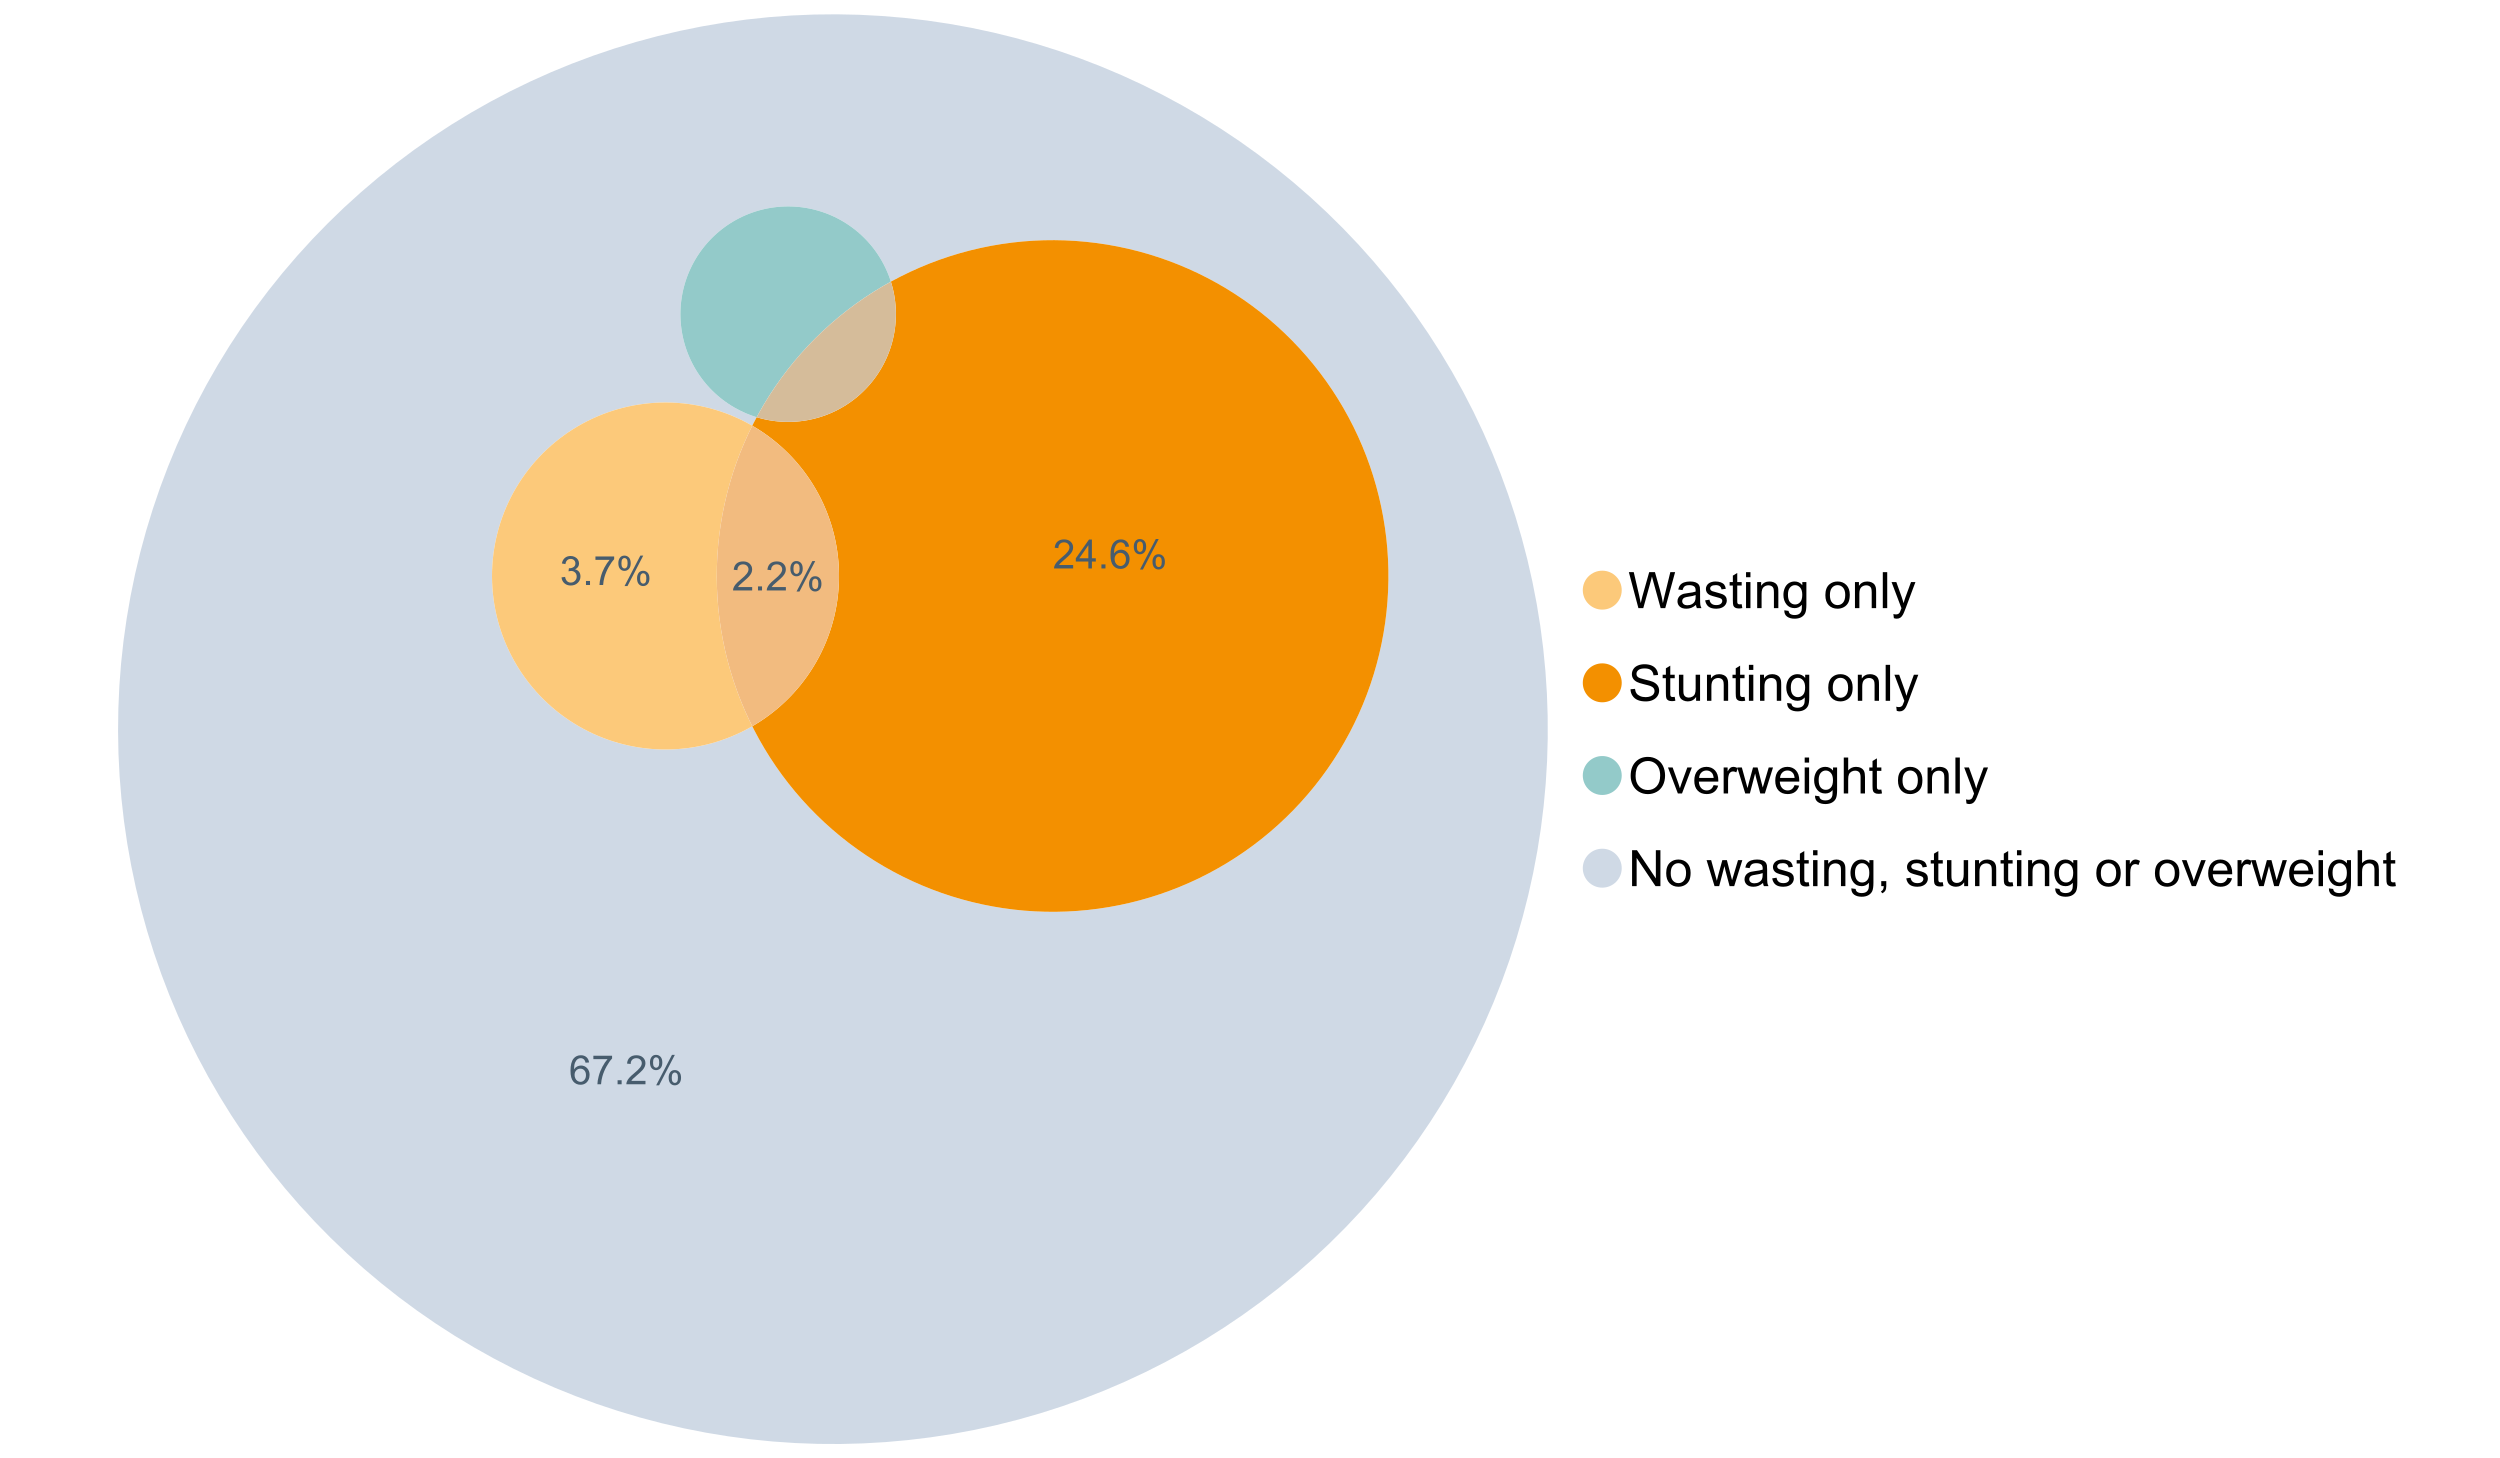 <?xml version="1.0" encoding="UTF-8"?>
<svg xmlns="http://www.w3.org/2000/svg" xmlns:xlink="http://www.w3.org/1999/xlink" width="1234.286pt" height="720pt" viewBox="0 0 1234.286 720" version="1.1">
<defs>
<g>
<symbol overflow="visible" id="glyph0-0">
<path style="stroke:none;" d="M 5.016 0 L 0.305 -17.758 L 2.715 -17.758 L 5.414 -6.117 C 5.703 -4.898 5.953 -3.688 6.164 -2.484 C 6.617 -4.379 6.883 -5.473 6.965 -5.766 L 10.344 -17.758 L 13.18 -17.758 L 15.723 -8.77 C 16.355 -6.539 16.816 -4.445 17.102 -2.484 C 17.324 -3.605 17.621 -4.891 17.988 -6.348 L 20.773 -17.758 L 23.133 -17.758 L 18.266 0 L 16 0 L 12.258 -13.527 C 11.941 -14.656 11.754 -15.352 11.699 -15.613 C 11.512 -14.797 11.34 -14.102 11.18 -13.527 L 7.414 0 Z M 5.016 0 "/>
</symbol>
<symbol overflow="visible" id="glyph0-1">
<path style="stroke:none;" d="M 10.027 -1.586 C 9.215 -0.898 8.438 -0.414 7.695 -0.133 C 6.945 0.148 6.145 0.285 5.293 0.289 C 3.875 0.285 2.789 -0.055 2.031 -0.746 C 1.27 -1.434 0.891 -2.316 0.895 -3.391 C 0.891 -4.02 1.035 -4.594 1.324 -5.117 C 1.613 -5.633 1.988 -6.051 2.453 -6.371 C 2.914 -6.684 3.438 -6.922 4.02 -7.086 C 4.449 -7.195 5.094 -7.305 5.961 -7.414 C 7.715 -7.617 9.012 -7.867 9.848 -8.164 C 9.852 -8.461 9.855 -8.652 9.859 -8.734 C 9.855 -9.621 9.648 -10.246 9.242 -10.609 C 8.68 -11.098 7.852 -11.344 6.758 -11.348 C 5.727 -11.344 4.969 -11.164 4.484 -10.809 C 3.992 -10.445 3.633 -9.809 3.402 -8.902 L 1.273 -9.191 C 1.461 -10.102 1.781 -10.84 2.227 -11.402 C 2.672 -11.965 3.312 -12.395 4.152 -12.699 C 4.992 -12.996 5.965 -13.148 7.074 -13.152 C 8.168 -13.148 9.062 -13.02 9.75 -12.766 C 10.438 -12.504 10.941 -12.18 11.266 -11.789 C 11.586 -11.398 11.812 -10.902 11.941 -10.309 C 12.012 -9.934 12.047 -9.266 12.051 -8.297 L 12.051 -5.391 C 12.047 -3.363 12.094 -2.078 12.191 -1.543 C 12.281 -1.004 12.465 -0.492 12.742 0 L 10.465 0 C 10.238 -0.453 10.09 -0.98 10.027 -1.586 Z M 9.848 -6.457 C 9.055 -6.133 7.867 -5.855 6.285 -5.633 C 5.387 -5.5 4.754 -5.355 4.383 -5.195 C 4.012 -5.031 3.723 -4.793 3.523 -4.484 C 3.32 -4.172 3.223 -3.828 3.223 -3.453 C 3.223 -2.867 3.441 -2.383 3.883 -1.996 C 4.32 -1.609 4.965 -1.418 5.812 -1.418 C 6.652 -1.418 7.398 -1.602 8.055 -1.969 C 8.707 -2.336 9.188 -2.836 9.496 -3.477 C 9.727 -3.965 9.844 -4.691 9.848 -5.656 Z M 9.848 -6.457 "/>
</symbol>
<symbol overflow="visible" id="glyph0-2">
<path style="stroke:none;" d="M 0.762 -3.84 L 2.918 -4.18 C 3.039 -3.312 3.375 -2.652 3.93 -2.191 C 4.48 -1.73 5.254 -1.5 6.25 -1.5 C 7.246 -1.5 7.988 -1.703 8.477 -2.113 C 8.961 -2.52 9.203 -3 9.207 -3.551 C 9.203 -4.043 8.988 -4.43 8.562 -4.711 C 8.258 -4.906 7.516 -5.152 6.336 -5.449 C 4.734 -5.852 3.625 -6.199 3.008 -6.496 C 2.387 -6.789 1.918 -7.199 1.602 -7.723 C 1.281 -8.242 1.125 -8.816 1.125 -9.449 C 1.125 -10.02 1.254 -10.551 1.52 -11.039 C 1.777 -11.527 2.137 -11.934 2.594 -12.258 C 2.93 -12.508 3.391 -12.719 3.977 -12.891 C 4.559 -13.062 5.188 -13.148 5.863 -13.152 C 6.867 -13.148 7.754 -13.004 8.52 -12.715 C 9.281 -12.426 9.844 -12.031 10.207 -11.535 C 10.57 -11.039 10.82 -10.375 10.961 -9.543 L 8.828 -9.254 C 8.73 -9.91 8.449 -10.426 7.988 -10.801 C 7.52 -11.168 6.863 -11.355 6.02 -11.359 C 5.016 -11.355 4.301 -11.191 3.875 -10.863 C 3.445 -10.531 3.234 -10.145 3.234 -9.703 C 3.234 -9.418 3.32 -9.16 3.5 -8.938 C 3.672 -8.699 3.953 -8.508 4.336 -8.355 C 4.555 -8.273 5.195 -8.086 6.262 -7.801 C 7.801 -7.387 8.875 -7.051 9.488 -6.789 C 10.094 -6.523 10.574 -6.141 10.922 -5.645 C 11.27 -5.141 11.441 -4.52 11.445 -3.777 C 11.441 -3.047 11.23 -2.363 10.809 -1.723 C 10.383 -1.082 9.773 -0.586 8.977 -0.234 C 8.176 0.113 7.27 0.285 6.262 0.289 C 4.586 0.285 3.312 -0.059 2.438 -0.75 C 1.562 -1.445 1.004 -2.473 0.762 -3.84 Z M 0.762 -3.84 "/>
</symbol>
<symbol overflow="visible" id="glyph0-3">
<path style="stroke:none;" d="M 6.395 -1.949 L 6.711 -0.023 C 6.094 0.102 5.547 0.164 5.062 0.168 C 4.27 0.164 3.652 0.043 3.219 -0.207 C 2.781 -0.453 2.477 -0.781 2.301 -1.191 C 2.121 -1.598 2.031 -2.457 2.035 -3.766 L 2.035 -11.168 L 0.438 -11.168 L 0.438 -12.863 L 2.035 -12.863 L 2.035 -16.047 L 4.203 -17.355 L 4.203 -12.863 L 6.395 -12.863 L 6.395 -11.168 L 4.203 -11.168 L 4.203 -3.645 C 4.199 -3.023 4.238 -2.621 4.316 -2.445 C 4.391 -2.266 4.516 -2.125 4.691 -2.023 C 4.863 -1.914 5.113 -1.863 5.438 -1.867 C 5.68 -1.863 5.996 -1.891 6.395 -1.949 Z M 6.395 -1.949 "/>
</symbol>
<symbol overflow="visible" id="glyph0-4">
<path style="stroke:none;" d="M 1.648 -15.25 L 1.648 -17.758 L 3.828 -17.758 L 3.828 -15.25 Z M 1.648 0 L 1.648 -12.863 L 3.828 -12.863 L 3.828 0 Z M 1.648 0 "/>
</symbol>
<symbol overflow="visible" id="glyph0-5">
<path style="stroke:none;" d="M 1.637 0 L 1.637 -12.863 L 3.598 -12.863 L 3.598 -11.035 C 4.543 -12.441 5.906 -13.148 7.691 -13.152 C 8.465 -13.148 9.176 -13.008 9.828 -12.734 C 10.477 -12.453 10.965 -12.09 11.289 -11.637 C 11.609 -11.184 11.836 -10.645 11.965 -10.027 C 12.043 -9.621 12.082 -8.918 12.086 -7.91 L 12.086 0 L 9.906 0 L 9.906 -7.824 C 9.902 -8.707 9.816 -9.371 9.652 -9.816 C 9.48 -10.254 9.18 -10.605 8.75 -10.871 C 8.312 -11.129 7.809 -11.262 7.23 -11.266 C 6.301 -11.262 5.5 -10.965 4.828 -10.379 C 4.152 -9.785 3.812 -8.668 3.816 -7.023 L 3.816 0 Z M 1.637 0 "/>
</symbol>
<symbol overflow="visible" id="glyph0-6">
<path style="stroke:none;" d="M 1.234 1.066 L 3.355 1.379 C 3.441 2.031 3.688 2.508 4.094 2.809 C 4.633 3.207 5.371 3.41 6.309 3.414 C 7.316 3.41 8.098 3.207 8.648 2.809 C 9.195 2.402 9.566 1.84 9.762 1.113 C 9.875 0.668 9.926 -0.262 9.918 -1.684 C 8.965 -0.559 7.777 0 6.359 0 C 4.586 0 3.219 -0.637 2.254 -1.914 C 1.281 -3.188 0.797 -4.719 0.801 -6.504 C 0.797 -7.73 1.02 -8.859 1.465 -9.898 C 1.91 -10.934 2.555 -11.738 3.398 -12.305 C 4.242 -12.867 5.23 -13.148 6.371 -13.152 C 7.887 -13.148 9.141 -12.535 10.125 -11.312 L 10.125 -12.863 L 12.137 -12.863 L 12.137 -1.742 C 12.133 0.258 11.93 1.672 11.523 2.512 C 11.113 3.344 10.469 4.004 9.586 4.492 C 8.703 4.973 7.613 5.215 6.324 5.219 C 4.785 5.215 3.547 4.871 2.602 4.184 C 1.656 3.492 1.199 2.453 1.234 1.066 Z M 3.039 -6.66 C 3.035 -4.969 3.371 -3.738 4.043 -2.965 C 4.715 -2.191 5.555 -1.805 6.566 -1.805 C 7.562 -1.805 8.402 -2.188 9.082 -2.961 C 9.762 -3.727 10.102 -4.938 10.102 -6.59 C 10.102 -8.16 9.75 -9.348 9.055 -10.148 C 8.352 -10.945 7.512 -11.344 6.527 -11.348 C 5.559 -11.344 4.734 -10.949 4.055 -10.168 C 3.375 -9.379 3.035 -8.211 3.039 -6.66 Z M 3.039 -6.66 "/>
</symbol>
<symbol overflow="visible" id="glyph0-7">
<path style="stroke:none;" d=""/>
</symbol>
<symbol overflow="visible" id="glyph0-8">
<path style="stroke:none;" d="M 0.824 -6.43 C 0.82 -8.809 1.48 -10.574 2.809 -11.723 C 3.91 -12.672 5.262 -13.148 6.855 -13.152 C 8.621 -13.148 10.066 -12.57 11.191 -11.414 C 12.312 -10.254 12.871 -8.652 12.875 -6.613 C 12.871 -4.953 12.625 -3.652 12.129 -2.707 C 11.633 -1.758 10.91 -1.02 9.961 -0.496 C 9.012 0.027 7.977 0.285 6.855 0.289 C 5.055 0.285 3.598 -0.289 2.488 -1.441 C 1.375 -2.594 0.82 -4.254 0.824 -6.43 Z M 3.062 -6.43 C 3.059 -4.781 3.418 -3.551 4.141 -2.73 C 4.855 -1.91 5.762 -1.5 6.855 -1.5 C 7.934 -1.5 8.832 -1.91 9.555 -2.734 C 10.27 -3.559 10.629 -4.816 10.633 -6.504 C 10.629 -8.094 10.266 -9.297 9.547 -10.117 C 8.82 -10.934 7.926 -11.344 6.855 -11.348 C 5.762 -11.344 4.855 -10.938 4.141 -10.125 C 3.418 -9.309 3.059 -8.074 3.062 -6.43 Z M 3.062 -6.43 "/>
</symbol>
<symbol overflow="visible" id="glyph0-9">
<path style="stroke:none;" d="M 1.586 0 L 1.586 -17.758 L 3.766 -17.758 L 3.766 0 Z M 1.586 0 "/>
</symbol>
<symbol overflow="visible" id="glyph0-10">
<path style="stroke:none;" d="M 1.539 4.953 L 1.297 2.906 C 1.77 3.035 2.188 3.098 2.543 3.102 C 3.027 3.098 3.414 3.02 3.703 2.859 C 3.992 2.695 4.23 2.469 4.422 2.18 C 4.555 1.961 4.777 1.418 5.086 0.559 C 5.125 0.434 5.188 0.258 5.281 0.023 L 0.398 -12.863 L 2.75 -12.863 L 5.426 -5.414 C 5.77 -4.469 6.078 -3.473 6.359 -2.434 C 6.605 -3.434 6.906 -4.414 7.254 -5.367 L 10.004 -12.863 L 12.184 -12.863 L 7.293 0.219 C 6.766 1.625 6.355 2.598 6.066 3.137 C 5.676 3.852 5.234 4.379 4.734 4.715 C 4.234 5.047 3.637 5.215 2.941 5.219 C 2.52 5.215 2.051 5.125 1.539 4.953 Z M 1.539 4.953 "/>
</symbol>
<symbol overflow="visible" id="glyph0-11">
<path style="stroke:none;" d="M 1.113 -5.703 L 3.332 -5.898 C 3.434 -5.008 3.676 -4.277 4.062 -3.711 C 4.445 -3.141 5.043 -2.684 5.852 -2.332 C 6.656 -1.98 7.562 -1.805 8.574 -1.805 C 9.465 -1.805 10.258 -1.938 10.949 -2.203 C 11.633 -2.469 12.145 -2.832 12.48 -3.301 C 12.816 -3.762 12.984 -4.27 12.984 -4.82 C 12.984 -5.375 12.82 -5.859 12.5 -6.277 C 12.172 -6.691 11.641 -7.043 10.902 -7.328 C 10.422 -7.512 9.367 -7.801 7.738 -8.191 C 6.105 -8.582 4.965 -8.949 4.312 -9.301 C 3.461 -9.742 2.828 -10.293 2.414 -10.953 C 2 -11.609 1.793 -12.348 1.793 -13.164 C 1.793 -14.059 2.047 -14.898 2.555 -15.68 C 3.062 -16.457 3.805 -17.047 4.785 -17.453 C 5.758 -17.855 6.844 -18.059 8.043 -18.059 C 9.355 -18.059 10.516 -17.844 11.523 -17.422 C 12.527 -16.996 13.301 -16.375 13.844 -15.551 C 14.383 -14.727 14.672 -13.793 14.715 -12.754 L 12.465 -12.586 C 12.34 -13.707 11.93 -14.555 11.234 -15.129 C 10.531 -15.699 9.5 -15.984 8.141 -15.988 C 6.715 -15.984 5.68 -15.723 5.031 -15.207 C 4.379 -14.684 4.055 -14.059 4.059 -13.324 C 4.055 -12.684 4.285 -12.156 4.746 -11.75 C 5.199 -11.336 6.379 -10.914 8.289 -10.484 C 10.199 -10.047 11.512 -9.672 12.223 -9.352 C 13.254 -8.875 14.016 -8.27 14.508 -7.539 C 15 -6.809 15.246 -5.969 15.25 -5.016 C 15.246 -4.07 14.977 -3.18 14.438 -2.344 C 13.895 -1.508 13.117 -0.855 12.105 -0.391 C 11.09 0.074 9.949 0.305 8.684 0.305 C 7.074 0.305 5.727 0.07 4.645 -0.398 C 3.555 -0.867 2.703 -1.57 2.09 -2.512 C 1.469 -3.453 1.145 -4.516 1.113 -5.703 Z M 1.113 -5.703 "/>
</symbol>
<symbol overflow="visible" id="glyph0-12">
<path style="stroke:none;" d="M 10.066 0 L 10.066 -1.891 C 9.062 -0.438 7.699 0.285 5.984 0.289 C 5.219 0.285 4.512 0.145 3.855 -0.145 C 3.199 -0.434 2.711 -0.801 2.391 -1.242 C 2.07 -1.68 1.844 -2.219 1.719 -2.859 C 1.625 -3.285 1.582 -3.961 1.586 -4.895 L 1.586 -12.863 L 3.766 -12.863 L 3.766 -5.73 C 3.762 -4.59 3.805 -3.82 3.898 -3.426 C 4.031 -2.852 4.324 -2.402 4.77 -2.074 C 5.215 -1.746 5.762 -1.582 6.418 -1.586 C 7.07 -1.582 7.688 -1.75 8.262 -2.09 C 8.832 -2.422 9.234 -2.879 9.477 -3.457 C 9.711 -4.035 9.832 -4.871 9.836 -5.973 L 9.836 -12.863 L 12.016 -12.863 L 12.016 0 Z M 10.066 0 "/>
</symbol>
<symbol overflow="visible" id="glyph0-13">
<path style="stroke:none;" d="M 1.199 -8.648 C 1.195 -11.594 1.984 -13.898 3.57 -15.57 C 5.148 -17.234 7.195 -18.07 9.703 -18.07 C 11.34 -18.07 12.816 -17.676 14.133 -16.895 C 15.449 -16.109 16.453 -15.02 17.145 -13.621 C 17.832 -12.219 18.176 -10.629 18.18 -8.855 C 18.176 -7.051 17.812 -5.441 17.09 -4.02 C 16.359 -2.598 15.328 -1.52 14 -0.793 C 12.664 -0.059 11.23 0.305 9.691 0.305 C 8.02 0.305 6.523 -0.098 5.207 -0.906 C 3.891 -1.715 2.895 -2.816 2.215 -4.215 C 1.535 -5.605 1.195 -7.086 1.199 -8.648 Z M 3.621 -8.613 C 3.621 -6.473 4.195 -4.785 5.348 -3.555 C 6.496 -2.32 7.938 -1.703 9.676 -1.707 C 11.441 -1.703 12.898 -2.324 14.043 -3.57 C 15.184 -4.812 15.754 -6.578 15.758 -8.867 C 15.754 -10.309 15.512 -11.57 15.023 -12.652 C 14.535 -13.727 13.82 -14.562 12.879 -15.156 C 11.938 -15.746 10.883 -16.043 9.715 -16.047 C 8.051 -16.043 6.617 -15.473 5.418 -14.332 C 4.219 -13.191 3.621 -11.285 3.621 -8.613 Z M 3.621 -8.613 "/>
</symbol>
<symbol overflow="visible" id="glyph0-14">
<path style="stroke:none;" d="M 5.207 0 L 0.316 -12.863 L 2.617 -12.863 L 5.379 -5.16 C 5.676 -4.328 5.949 -3.465 6.203 -2.566 C 6.395 -3.246 6.664 -4.062 7.012 -5.016 L 9.871 -12.863 L 12.113 -12.863 L 7.242 0 Z M 5.207 0 "/>
</symbol>
<symbol overflow="visible" id="glyph0-15">
<path style="stroke:none;" d="M 10.441 -4.141 L 12.695 -3.863 C 12.336 -2.543 11.676 -1.523 10.719 -0.801 C 9.754 -0.074 8.527 0.285 7.039 0.289 C 5.152 0.285 3.66 -0.289 2.562 -1.445 C 1.457 -2.602 0.906 -4.227 0.91 -6.324 C 0.906 -8.484 1.465 -10.164 2.578 -11.359 C 3.691 -12.551 5.137 -13.148 6.914 -13.152 C 8.633 -13.148 10.035 -12.562 11.129 -11.395 C 12.215 -10.223 12.762 -8.578 12.766 -6.457 C 12.762 -6.324 12.758 -6.129 12.754 -5.875 L 3.16 -5.875 C 3.238 -4.457 3.641 -3.375 4.359 -2.625 C 5.078 -1.875 5.973 -1.5 7.051 -1.5 C 7.848 -1.5 8.531 -1.707 9.098 -2.129 C 9.66 -2.547 10.109 -3.219 10.441 -4.141 Z M 3.281 -7.668 L 10.465 -7.668 C 10.367 -8.746 10.09 -9.559 9.641 -10.102 C 8.941 -10.938 8.043 -11.355 6.941 -11.359 C 5.938 -11.355 5.094 -11.02 4.414 -10.355 C 3.727 -9.684 3.352 -8.789 3.281 -7.668 Z M 3.281 -7.668 "/>
</symbol>
<symbol overflow="visible" id="glyph0-16">
<path style="stroke:none;" d="M 1.609 0 L 1.609 -12.863 L 3.574 -12.863 L 3.574 -10.914 C 4.074 -11.824 4.535 -12.426 4.961 -12.715 C 5.383 -13.004 5.848 -13.148 6.359 -13.152 C 7.09 -13.148 7.836 -12.914 8.598 -12.453 L 7.848 -10.43 C 7.312 -10.742 6.781 -10.898 6.25 -10.902 C 5.77 -10.898 5.34 -10.754 4.965 -10.469 C 4.582 -10.18 4.312 -9.781 4.156 -9.277 C 3.91 -8.496 3.789 -7.648 3.793 -6.734 L 3.793 0 Z M 1.609 0 "/>
</symbol>
<symbol overflow="visible" id="glyph0-17">
<path style="stroke:none;" d="M 4.008 0 L 0.074 -12.863 L 2.324 -12.863 L 4.371 -5.438 L 5.137 -2.676 C 5.164 -2.812 5.387 -3.695 5.801 -5.328 L 7.848 -12.863 L 10.09 -12.863 L 12.016 -5.402 L 12.656 -2.941 L 13.395 -5.426 L 15.602 -12.863 L 17.719 -12.863 L 13.699 0 L 11.434 0 L 9.387 -7.703 L 8.891 -9.895 L 6.285 0 Z M 4.008 0 "/>
</symbol>
<symbol overflow="visible" id="glyph0-18">
<path style="stroke:none;" d="M 1.637 0 L 1.637 -17.758 L 3.816 -17.758 L 3.816 -11.387 C 4.828 -12.559 6.113 -13.148 7.668 -13.152 C 8.617 -13.148 9.445 -12.961 10.148 -12.59 C 10.852 -12.211 11.352 -11.691 11.656 -11.031 C 11.957 -10.367 12.109 -9.406 12.113 -8.152 L 12.113 0 L 9.934 0 L 9.934 -8.152 C 9.93 -9.238 9.695 -10.031 9.223 -10.531 C 8.75 -11.023 8.082 -11.273 7.219 -11.277 C 6.57 -11.273 5.961 -11.105 5.395 -10.773 C 4.824 -10.434 4.418 -9.98 4.18 -9.41 C 3.934 -8.836 3.812 -8.043 3.816 -7.039 L 3.816 0 Z M 1.637 0 "/>
</symbol>
<symbol overflow="visible" id="glyph0-19">
<path style="stroke:none;" d="M 1.891 0 L 1.891 -17.758 L 4.301 -17.758 L 13.625 -3.816 L 13.625 -17.758 L 15.879 -17.758 L 15.879 0 L 13.469 0 L 4.141 -13.953 L 4.141 0 Z M 1.891 0 "/>
</symbol>
<symbol overflow="visible" id="glyph0-20">
<path style="stroke:none;" d="M 2.203 0 L 2.203 -2.484 L 4.688 -2.484 L 4.688 0 C 4.688 0.91 4.523 1.645 4.203 2.207 C 3.875 2.766 3.363 3.199 2.664 3.512 L 2.059 2.578 C 2.516 2.375 2.855 2.078 3.074 1.688 C 3.289 1.297 3.41 0.734 3.441 0 Z M 2.203 0 "/>
</symbol>
<symbol overflow="visible" id="glyph1-0">
<path style="stroke:none;" d="M 10.039 -1.684 L 10.039 0 L 0.605 0 C 0.59 -0.422 0.66 -0.828 0.809 -1.219 C 1.047 -1.859 1.43 -2.488 1.961 -3.113 C 2.488 -3.734 3.254 -4.457 4.254 -5.277 C 5.805 -6.547 6.852 -7.555 7.398 -8.301 C 7.941 -9.043 8.215 -9.746 8.219 -10.41 C 8.215 -11.102 7.965 -11.688 7.473 -12.168 C 6.973 -12.641 6.328 -12.879 5.531 -12.883 C 4.688 -12.879 4.012 -12.625 3.504 -12.121 C 2.996 -11.613 2.738 -10.914 2.738 -10.02 L 0.934 -10.207 C 1.055 -11.551 1.52 -12.574 2.328 -13.277 C 3.129 -13.98 4.211 -14.332 5.57 -14.336 C 6.938 -14.332 8.02 -13.953 8.82 -13.195 C 9.617 -12.434 10.02 -11.492 10.02 -10.371 C 10.02 -9.801 9.902 -9.238 9.668 -8.688 C 9.434 -8.133 9.047 -7.551 8.508 -6.941 C 7.965 -6.328 7.062 -5.492 5.805 -4.43 C 4.75 -3.547 4.074 -2.945 3.777 -2.633 C 3.477 -2.312 3.23 -1.996 3.039 -1.684 Z M 10.039 -1.684 "/>
</symbol>
<symbol overflow="visible" id="glyph1-1">
<path style="stroke:none;" d="M 1.812 0 L 1.812 -1.996 L 3.809 -1.996 L 3.809 0 Z M 1.812 0 "/>
</symbol>
<symbol overflow="visible" id="glyph1-2">
<path style="stroke:none;" d="M 1.16 -10.848 C 1.16 -11.863 1.414 -12.73 1.93 -13.449 C 2.438 -14.16 3.184 -14.52 4.16 -14.52 C 5.055 -14.52 5.793 -14.199 6.383 -13.559 C 6.969 -12.918 7.266 -11.977 7.266 -10.742 C 7.266 -9.531 6.969 -8.602 6.375 -7.949 C 5.781 -7.297 5.047 -6.973 4.18 -6.973 C 3.312 -6.973 2.594 -7.293 2.02 -7.938 C 1.445 -8.578 1.16 -9.547 1.16 -10.848 Z M 4.207 -13.312 C 3.77 -13.312 3.406 -13.121 3.121 -12.746 C 2.828 -12.367 2.684 -11.676 2.688 -10.672 C 2.684 -9.754 2.828 -9.109 3.125 -8.738 C 3.414 -8.363 3.777 -8.18 4.207 -8.18 C 4.648 -8.18 5.012 -8.367 5.301 -8.742 C 5.586 -9.117 5.73 -9.805 5.734 -10.809 C 5.73 -11.727 5.586 -12.375 5.297 -12.75 C 5.004 -13.125 4.641 -13.312 4.207 -13.312 Z M 4.215 0.527 L 12.027 -14.52 L 13.449 -14.52 L 5.668 0.527 Z M 10.391 -3.352 C 10.387 -4.375 10.645 -5.242 11.16 -5.953 C 11.672 -6.664 12.418 -7.02 13.398 -7.02 C 14.293 -7.02 15.035 -6.699 15.625 -6.059 C 16.211 -5.418 16.504 -4.477 16.508 -3.242 C 16.504 -2.031 16.207 -1.102 15.613 -0.449 C 15.016 0.203 14.281 0.527 13.41 0.527 C 12.543 0.527 11.824 0.207 11.25 -0.441 C 10.676 -1.082 10.387 -2.055 10.391 -3.352 Z M 13.449 -5.812 C 13.004 -5.812 12.641 -5.621 12.352 -5.246 C 12.062 -4.867 11.918 -4.18 11.918 -3.176 C 11.918 -2.266 12.062 -1.621 12.355 -1.246 C 12.648 -0.867 13.008 -0.68 13.438 -0.684 C 13.883 -0.68 14.254 -0.867 14.543 -1.246 C 14.832 -1.621 14.977 -2.309 14.977 -3.312 C 14.977 -4.23 14.828 -4.879 14.539 -5.254 C 14.242 -5.625 13.879 -5.812 13.449 -5.812 Z M 13.449 -5.812 "/>
</symbol>
<symbol overflow="visible" id="glyph1-3">
<path style="stroke:none;" d="M 9.922 -10.781 L 8.18 -10.645 C 8.023 -11.328 7.801 -11.828 7.52 -12.145 C 7.043 -12.641 6.461 -12.891 5.766 -12.895 C 5.203 -12.891 4.711 -12.734 4.293 -12.426 C 3.742 -12.023 3.309 -11.438 2.988 -10.664 C 2.668 -9.891 2.5 -8.789 2.492 -7.363 C 2.91 -8.004 3.426 -8.48 4.039 -8.793 C 4.648 -9.102 5.289 -9.258 5.961 -9.262 C 7.125 -9.258 8.121 -8.828 8.941 -7.969 C 9.762 -7.109 10.172 -5.996 10.176 -4.637 C 10.172 -3.738 9.98 -2.906 9.598 -2.137 C 9.211 -1.367 8.68 -0.777 8.004 -0.371 C 7.328 0.039 6.562 0.238 5.707 0.242 C 4.246 0.238 3.055 -0.293 2.133 -1.367 C 1.211 -2.438 0.75 -4.211 0.75 -6.68 C 0.75 -9.438 1.258 -11.441 2.277 -12.699 C 3.164 -13.785 4.363 -14.332 5.871 -14.336 C 6.996 -14.332 7.914 -14.016 8.633 -13.391 C 9.348 -12.758 9.777 -11.891 9.922 -10.781 Z M 2.766 -4.625 C 2.766 -4.016 2.891 -3.438 3.148 -2.891 C 3.402 -2.336 3.762 -1.918 4.227 -1.633 C 4.684 -1.34 5.168 -1.195 5.676 -1.199 C 6.414 -1.195 7.051 -1.492 7.586 -2.094 C 8.117 -2.688 8.383 -3.5 8.387 -4.527 C 8.383 -5.512 8.121 -6.289 7.598 -6.859 C 7.07 -7.426 6.406 -7.711 5.609 -7.711 C 4.812 -7.711 4.141 -7.426 3.594 -6.859 C 3.039 -6.289 2.766 -5.543 2.766 -4.625 Z M 2.766 -4.625 "/>
</symbol>
<symbol overflow="visible" id="glyph1-4">
<path style="stroke:none;" d="M 0.945 -12.406 L 0.945 -14.09 L 10.188 -14.09 L 10.188 -12.727 C 9.277 -11.758 8.375 -10.473 7.484 -8.871 C 6.586 -7.266 5.898 -5.617 5.414 -3.926 C 5.062 -2.73 4.836 -1.422 4.742 0 L 2.941 0 C 2.957 -1.121 3.176 -2.477 3.602 -4.07 C 4.02 -5.66 4.625 -7.195 5.418 -8.672 C 6.203 -10.148 7.043 -11.391 7.938 -12.406 Z M 0.945 -12.406 "/>
</symbol>
<symbol overflow="visible" id="glyph1-5">
<path style="stroke:none;" d="M 0.836 -3.77 L 2.59 -4.004 C 2.789 -3.004 3.129 -2.289 3.617 -1.855 C 4.098 -1.414 4.688 -1.195 5.387 -1.199 C 6.207 -1.195 6.902 -1.48 7.473 -2.055 C 8.039 -2.621 8.324 -3.328 8.328 -4.18 C 8.324 -4.98 8.062 -5.645 7.539 -6.168 C 7.012 -6.688 6.344 -6.949 5.531 -6.953 C 5.199 -6.949 4.785 -6.883 4.293 -6.758 L 4.488 -8.297 C 4.605 -8.281 4.699 -8.273 4.773 -8.277 C 5.516 -8.273 6.188 -8.469 6.785 -8.859 C 7.383 -9.25 7.68 -9.852 7.684 -10.664 C 7.68 -11.305 7.465 -11.836 7.031 -12.262 C 6.594 -12.68 6.031 -12.891 5.348 -12.895 C 4.664 -12.891 4.094 -12.676 3.641 -12.25 C 3.184 -11.82 2.895 -11.18 2.766 -10.324 L 1.012 -10.633 C 1.227 -11.809 1.715 -12.719 2.473 -13.367 C 3.23 -14.008 4.176 -14.332 5.309 -14.336 C 6.086 -14.332 6.801 -14.164 7.457 -13.832 C 8.109 -13.496 8.609 -13.039 8.961 -12.465 C 9.305 -11.883 9.48 -11.27 9.484 -10.625 C 9.48 -10.004 9.316 -9.441 8.988 -8.938 C 8.656 -8.43 8.164 -8.027 7.52 -7.73 C 8.359 -7.535 9.016 -7.133 9.484 -6.52 C 9.949 -5.906 10.184 -5.137 10.188 -4.215 C 10.184 -2.965 9.73 -1.91 8.824 -1.047 C 7.914 -0.18 6.762 0.25 5.375 0.254 C 4.117 0.25 3.078 -0.121 2.254 -0.867 C 1.422 -1.613 0.949 -2.578 0.836 -3.77 Z M 0.836 -3.77 "/>
</symbol>
<symbol overflow="visible" id="glyph1-6">
<path style="stroke:none;" d="M 6.445 0 L 6.445 -3.418 L 0.254 -3.418 L 0.254 -5.023 L 6.77 -14.277 L 8.199 -14.277 L 8.199 -5.023 L 10.129 -5.023 L 10.129 -3.418 L 8.199 -3.418 L 8.199 0 Z M 6.445 -5.023 L 6.445 -11.461 L 1.977 -5.023 Z M 6.445 -5.023 "/>
</symbol>
</g>
</defs>
<g id="surface41208">
<path style=" stroke:none;fill-rule:nonzero;fill:rgb(98.824%,78.824%,47.843%);fill-opacity:1;" d="M 800.672 291.367 C 800.672 296.676 796.367 300.98 791.059 300.98 C 785.75 300.98 781.445 296.676 781.445 291.367 C 781.445 286.055 785.75 281.75 791.059 281.75 C 796.367 281.75 800.672 286.055 800.672 291.367 "/>
<g style="fill:rgb(0%,0%,0%);fill-opacity:1;">
  <use xlink:href="#glyph0-0" x="803.891" y="300.242"/>
  <use xlink:href="#glyph0-1" x="827.303" y="300.242"/>
  <use xlink:href="#glyph0-2" x="841.099" y="300.242"/>
  <use xlink:href="#glyph0-3" x="853.502" y="300.242"/>
  <use xlink:href="#glyph0-4" x="860.394" y="300.242"/>
  <use xlink:href="#glyph0-5" x="865.905" y="300.242"/>
  <use xlink:href="#glyph0-6" x="879.7" y="300.242"/>
  <use xlink:href="#glyph0-7" x="893.496" y="300.242"/>
  <use xlink:href="#glyph0-8" x="900.388" y="300.242"/>
  <use xlink:href="#glyph0-5" x="914.183" y="300.242"/>
  <use xlink:href="#glyph0-9" x="927.979" y="300.242"/>
  <use xlink:href="#glyph0-10" x="933.49" y="300.242"/>
</g>
<path style=" stroke:none;fill-rule:nonzero;fill:rgb(95.294%,56.471%,0%);fill-opacity:1;" d="M 800.672 337.121 C 800.672 342.434 796.367 346.738 791.059 346.738 C 785.75 346.738 781.445 342.434 781.445 337.121 C 781.445 331.812 785.75 327.508 791.059 327.508 C 796.367 327.508 800.672 331.812 800.672 337.121 "/>
<g style="fill:rgb(0%,0%,0%);fill-opacity:1;">
  <use xlink:href="#glyph0-11" x="803.891" y="346"/>
  <use xlink:href="#glyph0-3" x="820.436" y="346"/>
  <use xlink:href="#glyph0-12" x="827.328" y="346"/>
  <use xlink:href="#glyph0-5" x="841.123" y="346"/>
  <use xlink:href="#glyph0-3" x="854.919" y="346"/>
  <use xlink:href="#glyph0-4" x="861.811" y="346"/>
  <use xlink:href="#glyph0-5" x="867.322" y="346"/>
  <use xlink:href="#glyph0-6" x="881.117" y="346"/>
  <use xlink:href="#glyph0-7" x="894.913" y="346"/>
  <use xlink:href="#glyph0-8" x="901.805" y="346"/>
  <use xlink:href="#glyph0-5" x="915.6" y="346"/>
  <use xlink:href="#glyph0-9" x="929.396" y="346"/>
  <use xlink:href="#glyph0-10" x="934.907" y="346"/>
</g>
<path style=" stroke:none;fill-rule:nonzero;fill:rgb(57.647%,79.216%,78.824%);fill-opacity:1;" d="M 800.672 382.879 C 800.672 388.188 796.367 392.492 791.059 392.492 C 785.75 392.492 781.445 388.188 781.445 382.879 C 781.445 377.566 785.75 373.262 791.059 373.262 C 796.367 373.262 800.672 377.566 800.672 382.879 "/>
<g style="fill:rgb(0%,0%,0%);fill-opacity:1;">
  <use xlink:href="#glyph0-13" x="803.891" y="391.758"/>
  <use xlink:href="#glyph0-14" x="823.185" y="391.758"/>
  <use xlink:href="#glyph0-15" x="835.588" y="391.758"/>
  <use xlink:href="#glyph0-16" x="849.384" y="391.758"/>
  <use xlink:href="#glyph0-17" x="857.644" y="391.758"/>
  <use xlink:href="#glyph0-15" x="875.558" y="391.758"/>
  <use xlink:href="#glyph0-4" x="889.354" y="391.758"/>
  <use xlink:href="#glyph0-6" x="894.865" y="391.758"/>
  <use xlink:href="#glyph0-18" x="908.66" y="391.758"/>
  <use xlink:href="#glyph0-3" x="922.456" y="391.758"/>
  <use xlink:href="#glyph0-7" x="929.348" y="391.758"/>
  <use xlink:href="#glyph0-8" x="936.239" y="391.758"/>
  <use xlink:href="#glyph0-5" x="950.035" y="391.758"/>
  <use xlink:href="#glyph0-9" x="963.831" y="391.758"/>
  <use xlink:href="#glyph0-10" x="969.342" y="391.758"/>
</g>
<path style=" stroke:none;fill-rule:nonzero;fill:rgb(81.176%,85.098%,89.804%);fill-opacity:1;" d="M 800.672 428.633 C 800.672 433.945 796.367 438.25 791.059 438.25 C 785.75 438.25 781.445 433.945 781.445 428.633 C 781.445 423.324 785.75 419.02 791.059 419.02 C 796.367 419.02 800.672 423.324 800.672 428.633 "/>
<g style="fill:rgb(0%,0%,0%);fill-opacity:1;">
  <use xlink:href="#glyph0-19" x="803.891" y="437.512"/>
  <use xlink:href="#glyph0-8" x="821.804" y="437.512"/>
  <use xlink:href="#glyph0-7" x="835.6" y="437.512"/>
  <use xlink:href="#glyph0-17" x="842.492" y="437.512"/>
  <use xlink:href="#glyph0-1" x="860.406" y="437.512"/>
  <use xlink:href="#glyph0-2" x="874.201" y="437.512"/>
  <use xlink:href="#glyph0-3" x="886.604" y="437.512"/>
  <use xlink:href="#glyph0-4" x="893.496" y="437.512"/>
  <use xlink:href="#glyph0-5" x="899.007" y="437.512"/>
  <use xlink:href="#glyph0-6" x="912.803" y="437.512"/>
  <use xlink:href="#glyph0-20" x="926.598" y="437.512"/>
  <use xlink:href="#glyph0-7" x="933.49" y="437.512"/>
  <use xlink:href="#glyph0-2" x="940.382" y="437.512"/>
  <use xlink:href="#glyph0-3" x="952.785" y="437.512"/>
  <use xlink:href="#glyph0-12" x="959.676" y="437.512"/>
  <use xlink:href="#glyph0-5" x="973.472" y="437.512"/>
  <use xlink:href="#glyph0-3" x="987.268" y="437.512"/>
  <use xlink:href="#glyph0-4" x="994.159" y="437.512"/>
  <use xlink:href="#glyph0-5" x="999.67" y="437.512"/>
  <use xlink:href="#glyph0-6" x="1013.466" y="437.512"/>
  <use xlink:href="#glyph0-7" x="1027.262" y="437.512"/>
  <use xlink:href="#glyph0-8" x="1034.154" y="437.512"/>
  <use xlink:href="#glyph0-16" x="1047.949" y="437.512"/>
  <use xlink:href="#glyph0-7" x="1056.21" y="437.512"/>
  <use xlink:href="#glyph0-8" x="1063.101" y="437.512"/>
  <use xlink:href="#glyph0-14" x="1076.897" y="437.512"/>
  <use xlink:href="#glyph0-15" x="1089.3" y="437.512"/>
  <use xlink:href="#glyph0-16" x="1103.096" y="437.512"/>
  <use xlink:href="#glyph0-17" x="1111.356" y="437.512"/>
  <use xlink:href="#glyph0-15" x="1129.27" y="437.512"/>
  <use xlink:href="#glyph0-4" x="1143.065" y="437.512"/>
  <use xlink:href="#glyph0-6" x="1148.576" y="437.512"/>
  <use xlink:href="#glyph0-18" x="1162.372" y="437.512"/>
  <use xlink:href="#glyph0-3" x="1176.168" y="437.512"/>
</g>
<path style=" stroke:none;fill-rule:nonzero;fill:rgb(81.176%,85.098%,89.804%);fill-opacity:1;" d="M 426.066 712.629 L 437.191 711.984 L 448.289 710.988 L 459.352 709.645 L 470.363 707.949 L 481.32 705.91 L 492.203 703.527 L 503.008 700.797 L 513.723 697.73 L 524.332 694.328 L 534.832 690.59 L 545.203 686.523 L 555.445 682.129 L 565.543 677.418 L 575.488 672.387 L 585.266 667.047 L 594.871 661.398 L 604.297 655.449 L 613.527 649.207 L 622.555 642.68 L 631.375 635.867 L 639.973 628.777 L 648.344 621.422 L 656.48 613.809 L 664.367 605.938 L 672.008 597.824 L 679.383 589.473 L 686.496 580.895 L 693.332 572.094 L 699.887 563.082 L 706.152 553.867 L 712.125 544.461 L 717.801 534.871 L 723.168 525.105 L 728.223 515.176 L 732.965 505.09 L 737.383 494.863 L 741.48 484.5 L 745.246 474.012 L 748.676 463.41 L 751.773 452.703 L 754.531 441.906 L 756.945 431.031 L 759.016 420.082 L 760.738 409.07 L 762.113 398.012 L 763.137 386.918 L 763.812 375.793 L 764.137 364.656 L 764.105 353.512 L 763.727 342.375 L 762.992 331.258 L 761.91 320.168 L 760.48 309.117 L 758.699 298.117 L 756.57 287.176 L 754.102 276.312 L 751.289 265.527 L 748.137 254.84 L 744.648 244.258 L 740.828 233.789 L 736.68 223.445 L 732.207 213.242 L 727.414 203.18 L 722.305 193.277 L 716.887 183.539 L 711.164 173.98 L 705.145 164.602 L 698.828 155.422 L 692.227 146.445 L 685.344 137.68 L 678.191 129.137 L 670.77 120.824 L 663.09 112.75 L 655.156 104.922 L 646.984 97.348 L 638.574 90.039 L 629.938 82.996 L 621.086 76.23 L 612.023 69.746 L 602.758 63.551 L 593.305 57.652 L 583.672 52.055 L 573.863 46.766 L 563.895 41.785 L 553.773 37.125 L 543.508 32.785 L 533.113 28.773 L 522.594 25.09 L 511.969 21.742 L 501.238 18.73 L 490.422 16.059 L 479.523 13.73 L 468.559 11.746 L 457.535 10.109 L 446.469 8.824 L 435.363 7.887 L 424.234 7.297 L 413.094 7.062 L 401.953 7.18 L 390.82 7.648 L 379.707 8.469 L 368.625 9.641 L 357.586 11.16 L 346.598 13.027 L 335.68 15.238 L 324.832 17.797 L 314.074 20.695 L 303.41 23.93 L 292.855 27.5 L 282.418 31.402 L 272.105 35.633 L 261.938 40.188 L 251.914 45.059 L 242.051 50.246 L 232.359 55.738 L 222.844 61.539 L 213.516 67.633 L 204.383 74.02 L 195.457 80.695 L 186.75 87.645 L 178.262 94.867 L 170.008 102.352 L 161.996 110.098 L 154.23 118.09 L 146.723 126.32 L 139.477 134.789 L 132.504 143.48 L 125.805 152.387 L 119.395 161.5 L 113.273 170.812 L 107.449 180.312 L 101.93 189.992 L 96.715 199.84 L 91.816 209.848 L 87.234 220.008 L 82.977 230.305 L 79.047 240.73 L 75.449 251.277 L 72.184 261.93 L 69.254 272.684 L 66.668 283.523 L 64.426 294.438 L 62.531 305.418 L 60.98 316.453 L 59.781 327.531 L 58.93 338.641 L 58.434 349.773 L 58.285 360.914 L 58.488 372.059 L 59.047 383.188 L 59.953 394.293 L 61.211 405.363 L 62.816 416.391 L 64.773 427.363 L 67.07 438.266 L 69.715 449.09 L 72.695 459.828 L 76.016 470.465 L 79.672 480.992 L 83.656 491.398 L 87.965 501.672 L 92.602 511.809 L 97.551 521.789 L 102.816 531.613 L 108.387 541.262 L 114.258 550.734 L 120.43 560.012 L 126.887 569.094 L 133.629 577.965 L 140.648 586.621 L 147.938 595.047 L 155.488 603.242 L 163.297 611.195 L 171.348 618.895 L 179.641 626.34 L 188.164 633.516 L 196.91 640.422 L 205.871 647.047 L 215.035 653.387 L 224.395 659.438 L 233.941 665.184 L 243.664 670.629 L 253.551 675.766 L 263.598 680.582 L 273.793 685.086 L 284.125 689.262 L 294.582 693.109 L 305.156 696.625 L 315.836 699.805 L 326.609 702.648 L 337.469 705.148 L 348.402 707.305 L 359.398 709.113 L 370.445 710.578 L 381.531 711.691 L 392.648 712.453 L 403.785 712.863 L 414.926 712.922 Z M 516.184 450.145 L 510.953 449.949 L 505.73 449.594 L 500.52 449.07 L 495.332 448.383 L 490.168 447.531 L 485.031 446.52 L 479.93 445.344 L 474.867 444.008 L 469.852 442.516 L 464.883 440.863 L 459.969 439.055 L 455.117 437.094 L 450.328 434.98 L 445.605 432.715 L 440.961 430.301 L 436.395 427.746 L 431.91 425.043 L 427.512 422.203 L 423.207 419.223 L 418.996 416.113 L 414.891 412.867 L 410.887 409.496 L 406.988 406 L 403.207 402.379 L 399.539 398.645 L 395.992 394.797 L 392.566 390.836 L 389.27 386.77 L 386.102 382.602 L 383.066 378.336 L 380.168 373.977 L 377.41 369.527 L 374.793 364.992 L 372.32 360.379 L 371.41 358.551 L 370.82 358.898 L 368.445 360.195 L 366.031 361.414 L 363.582 362.559 L 361.094 363.625 L 358.578 364.613 L 356.027 365.52 L 353.453 366.348 L 350.852 367.09 L 348.23 367.754 L 345.59 368.332 L 342.93 368.828 L 340.258 369.238 L 337.57 369.566 L 334.879 369.805 L 332.18 369.961 L 329.473 370.035 L 326.77 370.02 L 324.066 369.918 L 321.367 369.734 L 318.676 369.465 L 315.996 369.109 L 313.328 368.672 L 310.672 368.148 L 308.039 367.539 L 305.422 366.852 L 302.832 366.078 L 300.266 365.227 L 297.727 364.289 L 295.219 363.277 L 292.742 362.184 L 290.305 361.016 L 287.906 359.77 L 285.543 358.445 L 283.227 357.051 L 280.957 355.582 L 278.73 354.047 L 276.559 352.438 L 274.434 350.762 L 272.367 349.02 L 270.352 347.211 L 268.398 345.344 L 266.504 343.414 L 264.672 341.422 L 262.902 339.379 L 261.199 337.277 L 259.562 335.125 L 257.992 332.918 L 256.496 330.668 L 255.07 328.367 L 253.719 326.027 L 252.441 323.641 L 251.238 321.219 L 250.113 318.758 L 249.066 316.266 L 248.102 313.738 L 247.215 311.184 L 246.406 308.602 L 245.684 305.996 L 245.043 303.367 L 244.484 300.723 L 244.012 298.059 L 243.621 295.383 L 243.316 292.695 L 243.094 290 L 242.961 287.301 L 242.91 284.594 L 242.945 281.891 L 243.066 279.188 L 243.273 276.492 L 243.562 273.801 L 243.941 271.125 L 244.402 268.457 L 244.945 265.809 L 245.574 263.18 L 246.281 260.57 L 247.074 257.984 L 247.949 255.422 L 248.902 252.891 L 249.938 250.395 L 251.047 247.926 L 252.238 245.5 L 253.504 243.109 L 254.844 240.758 L 256.258 238.453 L 257.742 236.191 L 259.297 233.98 L 260.922 231.816 L 262.617 229.707 L 264.375 227.652 L 266.199 225.656 L 268.082 223.715 L 270.027 221.836 L 272.031 220.02 L 274.09 218.266 L 276.203 216.578 L 278.371 214.961 L 280.586 213.41 L 282.852 211.93 L 285.16 210.523 L 287.516 209.188 L 289.906 207.93 L 292.34 206.746 L 294.809 205.641 L 297.312 204.613 L 299.844 203.668 L 302.406 202.801 L 304.996 202.016 L 307.605 201.312 L 310.238 200.691 L 312.891 200.156 L 315.555 199.703 L 318.234 199.332 L 320.926 199.047 L 323.621 198.848 L 326.324 198.734 L 329.031 198.707 L 331.734 198.766 L 334.434 198.906 L 337.129 199.133 L 339.816 199.445 L 342.492 199.844 L 345.152 200.324 L 347.797 200.891 L 350.422 201.539 L 353.027 202.27 L 355.605 203.082 L 358.16 203.977 L 360.684 204.949 L 363.176 206.004 L 365.633 207.137 L 368.051 208.344 L 370.43 209.629 L 371.406 210.195 L 371.926 209.129 L 373.598 205.977 L 373.133 205.84 L 371.539 205.309 L 369.965 204.73 L 368.406 204.102 L 366.871 203.422 L 365.355 202.695 L 363.867 201.922 L 362.398 201.102 L 360.961 200.234 L 359.551 199.324 L 358.168 198.367 L 356.82 197.367 L 355.5 196.328 L 354.215 195.246 L 352.965 194.125 L 351.754 192.965 L 350.574 191.766 L 349.438 190.531 L 348.34 189.258 L 347.281 187.957 L 346.266 186.617 L 345.293 185.25 L 344.363 183.852 L 343.477 182.422 L 342.637 180.969 L 341.844 179.488 L 341.098 177.984 L 340.398 176.457 L 339.75 174.906 L 339.148 173.34 L 338.598 171.754 L 338.098 170.148 L 337.648 168.531 L 337.25 166.898 L 336.902 165.258 L 336.609 163.602 L 336.367 161.941 L 336.176 160.273 L 336.039 158.598 L 335.957 156.922 L 335.926 155.242 L 335.945 153.562 L 336.023 151.883 L 336.148 150.211 L 336.332 148.539 L 336.566 146.875 L 336.852 145.223 L 337.188 143.578 L 337.578 141.941 L 338.02 140.32 L 338.512 138.715 L 339.055 137.125 L 339.648 135.555 L 340.289 134.004 L 340.98 132.473 L 341.719 130.965 L 342.504 129.48 L 343.336 128.02 L 344.211 126.59 L 345.137 125.184 L 346.102 123.812 L 347.109 122.469 L 348.164 121.16 L 349.254 119.883 L 350.387 118.641 L 351.555 117.438 L 352.766 116.27 L 354.008 115.141 L 355.285 114.055 L 356.602 113.004 L 357.945 112 L 359.32 111.039 L 360.727 110.117 L 362.16 109.246 L 363.621 108.418 L 365.109 107.633 L 366.621 106.902 L 368.152 106.215 L 369.707 105.578 L 371.281 104.988 L 372.871 104.449 L 374.477 103.961 L 376.098 103.527 L 377.734 103.141 L 379.379 102.809 L 381.035 102.523 L 382.699 102.297 L 384.371 102.121 L 386.043 101.996 L 387.723 101.926 L 389.402 101.906 L 391.082 101.945 L 392.758 102.031 L 394.434 102.172 L 396.102 102.367 L 397.762 102.613 L 399.414 102.914 L 401.059 103.266 L 402.688 103.668 L 404.305 104.121 L 405.906 104.625 L 407.492 105.18 L 409.059 105.785 L 410.605 106.438 L 412.133 107.141 L 413.633 107.891 L 415.113 108.688 L 416.562 109.531 L 417.988 110.422 L 419.387 111.355 L 420.75 112.332 L 422.086 113.352 L 423.387 114.414 L 424.656 115.516 L 425.887 116.656 L 427.082 117.836 L 428.238 119.055 L 429.359 120.309 L 430.438 121.594 L 431.473 122.914 L 432.469 124.27 L 433.422 125.652 L 434.328 127.066 L 435.191 128.508 L 436.008 129.973 L 436.777 131.469 L 437.5 132.984 L 438.172 134.523 L 438.801 136.082 L 439.375 137.66 L 439.836 139.062 L 440.203 138.852 L 444.84 136.418 L 449.547 134.129 L 454.324 131.988 L 459.168 130 L 464.07 128.168 L 469.031 126.492 L 474.039 124.969 L 479.094 123.609 L 484.188 122.406 L 489.32 121.367 L 494.48 120.492 L 499.668 119.777 L 504.871 119.227 L 510.094 118.844 L 515.324 118.621 L 520.559 118.566 L 525.793 118.676 L 531.02 118.953 L 536.238 119.395 L 541.438 120 L 546.613 120.766 L 551.766 121.699 L 556.887 122.793 L 561.969 124.047 L 567.008 125.461 L 572 127.035 L 576.941 128.766 L 581.824 130.652 L 586.648 132.691 L 591.402 134.879 L 596.086 137.219 L 600.691 139.703 L 605.219 142.332 L 609.66 145.105 L 614.012 148.016 L 618.27 151.059 L 622.43 154.238 L 626.488 157.547 L 630.438 160.98 L 634.277 164.539 L 638.004 168.219 L 641.609 172.012 L 645.098 175.914 L 648.457 179.93 L 651.691 184.047 L 654.793 188.266 L 657.758 192.578 L 660.59 196.98 L 663.277 201.473 L 665.82 206.047 L 668.223 210.699 L 670.473 215.426 L 672.574 220.223 L 674.523 225.078 L 676.32 229.996 L 677.957 234.969 L 679.438 239.992 L 680.758 245.055 L 681.918 250.16 L 682.918 255.301 L 683.754 260.469 L 684.43 265.66 L 684.938 270.867 L 685.281 276.094 L 685.461 281.324 L 685.473 286.559 L 685.32 291.793 L 685.004 297.02 L 684.523 302.23 L 683.879 307.426 L 683.066 312.598 L 682.094 317.742 L 680.961 322.852 L 679.664 327.926 L 678.211 332.953 L 676.598 337.934 L 674.828 342.859 L 672.906 347.73 L 670.828 352.535 L 668.602 357.273 L 666.227 361.938 L 663.703 366.523 L 661.039 371.031 L 658.234 375.449 L 655.289 379.777 L 652.211 384.012 L 649 388.145 L 645.656 392.176 L 642.191 396.102 L 638.605 399.91 L 634.898 403.609 L 631.074 407.188 L 627.145 410.641 L 623.102 413.973 L 618.961 417.172 L 614.719 420.238 L 610.383 423.172 L 605.957 425.965 L 601.441 428.617 L 596.848 431.129 L 592.176 433.492 L 587.434 435.707 L 582.621 437.77 L 577.75 439.68 L 572.816 441.434 L 567.832 443.035 L 562.801 444.477 L 557.723 445.758 L 552.609 446.879 L 547.465 447.836 L 542.289 448.633 L 537.094 449.262 L 531.879 449.73 L 526.652 450.035 L 521.418 450.172 Z M 516.184 450.145 "/>
<path style=" stroke:none;fill-rule:nonzero;fill:rgb(98.824%,78.824%,47.843%);fill-opacity:1;" d="M 332.18 369.961 L 334.879 369.805 L 337.57 369.566 L 340.258 369.238 L 342.93 368.828 L 345.59 368.332 L 348.23 367.754 L 350.852 367.09 L 353.453 366.348 L 356.027 365.52 L 358.578 364.613 L 361.094 363.625 L 363.582 362.559 L 366.031 361.414 L 368.445 360.195 L 370.82 358.898 L 371.41 358.551 L 369.992 355.691 L 367.816 350.93 L 365.793 346.102 L 363.918 341.215 L 362.203 336.266 L 360.645 331.27 L 359.242 326.227 L 358 321.141 L 356.922 316.02 L 356.004 310.863 L 355.246 305.684 L 354.656 300.484 L 354.23 295.266 L 353.969 290.035 L 353.871 284.801 L 353.941 279.566 L 354.176 274.34 L 354.574 269.117 L 355.141 263.914 L 355.867 258.73 L 356.758 253.57 L 357.812 248.445 L 359.027 243.352 L 360.402 238.301 L 361.934 233.297 L 363.625 228.34 L 365.473 223.441 L 367.473 218.605 L 369.625 213.832 L 371.406 210.195 L 370.43 209.629 L 368.051 208.344 L 365.633 207.137 L 363.176 206.004 L 360.684 204.949 L 358.16 203.977 L 355.605 203.082 L 353.027 202.27 L 350.422 201.539 L 347.797 200.891 L 345.152 200.324 L 342.492 199.844 L 339.816 199.445 L 337.129 199.133 L 334.434 198.906 L 331.734 198.766 L 329.031 198.707 L 326.324 198.734 L 323.621 198.848 L 320.926 199.047 L 318.234 199.332 L 315.555 199.703 L 312.891 200.156 L 310.238 200.691 L 307.605 201.312 L 304.996 202.016 L 302.406 202.801 L 299.844 203.668 L 297.312 204.613 L 294.809 205.641 L 292.34 206.746 L 289.906 207.93 L 287.516 209.188 L 285.16 210.523 L 282.852 211.93 L 280.586 213.41 L 278.371 214.961 L 276.203 216.578 L 274.09 218.266 L 272.031 220.02 L 270.027 221.836 L 268.082 223.715 L 266.199 225.656 L 264.375 227.652 L 262.617 229.707 L 260.922 231.816 L 259.297 233.98 L 257.742 236.191 L 256.258 238.453 L 254.844 240.758 L 253.504 243.109 L 252.238 245.5 L 251.047 247.926 L 249.938 250.395 L 248.902 252.891 L 247.949 255.422 L 247.074 257.984 L 246.281 260.57 L 245.574 263.18 L 244.945 265.809 L 244.402 268.457 L 243.941 271.125 L 243.562 273.801 L 243.273 276.492 L 243.066 279.188 L 242.945 281.891 L 242.91 284.594 L 242.961 287.301 L 243.094 290 L 243.316 292.695 L 243.621 295.383 L 244.012 298.059 L 244.484 300.723 L 245.043 303.367 L 245.684 305.996 L 246.406 308.602 L 247.215 311.184 L 248.102 313.738 L 249.066 316.266 L 250.113 318.758 L 251.238 321.219 L 252.441 323.641 L 253.719 326.027 L 255.07 328.367 L 256.496 330.668 L 257.992 332.918 L 259.562 335.125 L 261.199 337.277 L 262.902 339.379 L 264.672 341.422 L 266.504 343.414 L 268.398 345.344 L 270.352 347.211 L 272.367 349.02 L 274.434 350.762 L 276.559 352.438 L 278.73 354.047 L 280.957 355.582 L 283.227 357.051 L 285.543 358.445 L 287.906 359.77 L 290.305 361.016 L 292.742 362.184 L 295.219 363.277 L 297.727 364.289 L 300.266 365.227 L 302.832 366.078 L 305.422 366.852 L 308.039 367.539 L 310.672 368.148 L 313.328 368.672 L 315.996 369.109 L 318.676 369.465 L 321.367 369.734 L 324.066 369.918 L 326.77 370.02 L 329.473 370.035 Z M 332.18 369.961 "/>
<path style=" stroke:none;fill-rule:nonzero;fill:rgb(95.294%,56.471%,0%);fill-opacity:1;" d="M 526.652 450.035 L 531.879 449.73 L 537.094 449.262 L 542.289 448.633 L 547.465 447.836 L 552.609 446.879 L 557.723 445.758 L 562.801 444.477 L 567.832 443.035 L 572.816 441.434 L 577.75 439.68 L 582.621 437.77 L 587.434 435.707 L 592.176 433.492 L 596.848 431.129 L 601.441 428.617 L 605.957 425.965 L 610.383 423.172 L 614.719 420.238 L 618.961 417.172 L 623.102 413.973 L 627.145 410.641 L 631.074 407.188 L 634.898 403.609 L 638.605 399.91 L 642.191 396.102 L 645.656 392.176 L 649 388.145 L 652.211 384.012 L 655.289 379.777 L 658.234 375.449 L 661.039 371.031 L 663.703 366.523 L 666.227 361.938 L 668.602 357.273 L 670.828 352.535 L 672.906 347.73 L 674.828 342.859 L 676.598 337.934 L 678.211 332.953 L 679.664 327.926 L 680.961 322.852 L 682.094 317.742 L 683.066 312.598 L 683.879 307.426 L 684.523 302.23 L 685.004 297.02 L 685.32 291.793 L 685.473 286.559 L 685.461 281.324 L 685.281 276.094 L 684.938 270.867 L 684.43 265.66 L 683.754 260.469 L 682.918 255.301 L 681.918 250.16 L 680.758 245.055 L 679.438 239.992 L 677.957 234.969 L 676.32 229.996 L 674.523 225.078 L 672.574 220.223 L 670.473 215.426 L 668.223 210.699 L 665.82 206.047 L 663.277 201.473 L 660.59 196.98 L 657.758 192.578 L 654.793 188.266 L 651.691 184.047 L 648.457 179.93 L 645.098 175.914 L 641.609 172.012 L 638.004 168.219 L 634.277 164.539 L 630.438 160.98 L 626.488 157.547 L 622.43 154.238 L 618.27 151.059 L 614.012 148.016 L 609.66 145.105 L 605.219 142.332 L 600.691 139.703 L 596.086 137.219 L 591.402 134.879 L 586.648 132.691 L 581.824 130.652 L 576.941 128.766 L 572 127.035 L 567.008 125.461 L 561.969 124.047 L 556.887 122.793 L 551.766 121.699 L 546.613 120.766 L 541.438 120 L 536.238 119.395 L 531.02 118.953 L 525.793 118.676 L 520.559 118.566 L 515.324 118.621 L 510.094 118.844 L 504.871 119.227 L 499.668 119.777 L 494.48 120.492 L 489.32 121.367 L 484.188 122.406 L 479.094 123.609 L 474.039 124.969 L 469.031 126.492 L 464.07 128.168 L 459.168 130 L 454.324 131.988 L 449.547 134.129 L 444.84 136.418 L 440.203 138.852 L 439.836 139.062 L 439.898 139.254 L 440.375 140.863 L 440.801 142.488 L 441.172 144.129 L 441.492 145.777 L 441.762 147.434 L 441.977 149.098 L 442.141 150.77 L 442.25 152.445 L 442.309 154.125 L 442.312 155.805 L 442.262 157.484 L 442.16 159.16 L 442.008 160.832 L 441.801 162.5 L 441.539 164.16 L 441.227 165.809 L 440.863 167.449 L 440.449 169.074 L 439.98 170.688 L 439.465 172.285 L 438.898 173.867 L 438.281 175.43 L 437.613 176.973 L 436.898 178.492 L 436.137 179.988 L 435.328 181.461 L 434.473 182.906 L 433.574 184.324 L 432.629 185.711 L 431.641 187.07 L 430.609 188.398 L 429.539 189.691 L 428.426 190.949 L 427.273 192.172 L 426.086 193.355 L 424.859 194.504 L 423.598 195.613 L 422.301 196.684 L 420.973 197.707 L 419.613 198.691 L 418.219 199.633 L 416.801 200.531 L 415.352 201.383 L 413.879 202.188 L 412.379 202.945 L 410.859 203.656 L 409.312 204.316 L 407.75 204.93 L 406.168 205.492 L 404.57 206.008 L 402.953 206.469 L 401.324 206.879 L 399.684 207.238 L 398.035 207.547 L 396.375 207.801 L 394.707 208.004 L 393.035 208.156 L 391.359 208.254 L 389.68 208.297 L 388 208.289 L 386.32 208.227 L 384.645 208.109 L 382.973 207.941 L 381.309 207.723 L 379.652 207.449 L 378.004 207.125 L 376.367 206.746 L 374.742 206.32 L 373.598 205.977 L 371.926 209.129 L 371.406 210.195 L 372.77 210.988 L 375.066 212.418 L 377.312 213.922 L 379.512 215.496 L 381.66 217.137 L 383.758 218.848 L 385.801 220.621 L 387.781 222.461 L 389.707 224.359 L 391.57 226.32 L 393.375 228.336 L 395.109 230.41 L 396.781 232.539 L 398.383 234.719 L 399.914 236.945 L 401.375 239.223 L 402.766 241.543 L 404.082 243.906 L 405.32 246.309 L 406.484 248.75 L 407.57 251.227 L 408.578 253.738 L 409.504 256.277 L 410.352 258.848 L 411.117 261.441 L 411.797 264.059 L 412.398 266.695 L 412.914 269.352 L 413.348 272.023 L 413.695 274.703 L 413.957 277.395 L 414.133 280.094 L 414.227 282.797 L 414.234 285.504 L 414.156 288.207 L 413.992 290.906 L 413.742 293.598 L 413.41 296.281 L 412.992 298.957 L 412.488 301.613 L 411.902 304.254 L 411.234 306.875 L 410.48 309.473 L 409.648 312.047 L 408.734 314.59 L 407.742 317.105 L 406.668 319.59 L 405.516 322.035 L 404.289 324.445 L 402.988 326.816 L 401.609 329.145 L 400.16 331.43 L 398.641 333.664 L 397.047 335.852 L 395.391 337.988 L 393.664 340.07 L 391.871 342.098 L 390.02 344.066 L 388.105 345.977 L 386.129 347.824 L 384.098 349.609 L 382.012 351.332 L 379.871 352.984 L 377.68 354.57 L 375.438 356.086 L 373.152 357.527 L 371.41 358.551 L 372.32 360.379 L 374.793 364.992 L 377.41 369.527 L 380.168 373.977 L 383.066 378.336 L 386.102 382.602 L 389.27 386.77 L 392.566 390.836 L 395.992 394.797 L 399.539 398.645 L 403.207 402.379 L 406.988 406 L 410.887 409.496 L 414.891 412.867 L 418.996 416.113 L 423.207 419.223 L 427.512 422.203 L 431.91 425.043 L 436.395 427.746 L 440.961 430.301 L 445.605 432.715 L 450.328 434.98 L 455.117 437.094 L 459.969 439.055 L 464.883 440.863 L 469.852 442.516 L 474.867 444.008 L 479.93 445.344 L 485.031 446.52 L 490.168 447.531 L 495.332 448.383 L 500.52 449.07 L 505.73 449.594 L 510.953 449.949 L 516.184 450.145 L 521.418 450.172 Z M 526.652 450.035 "/>
<path style=" stroke:none;fill-rule:nonzero;fill:rgb(57.647%,79.216%,78.824%);fill-opacity:1;" d="M 374.375 204.504 L 376.969 199.957 L 379.707 195.492 L 382.582 191.121 L 385.594 186.836 L 388.738 182.652 L 392.016 178.57 L 395.418 174.594 L 398.945 170.727 L 402.594 166.969 L 406.359 163.332 L 410.238 159.816 L 414.223 156.422 L 418.316 153.156 L 422.508 150.023 L 426.797 147.023 L 431.18 144.16 L 435.648 141.434 L 439.836 139.062 L 439.375 137.66 L 438.801 136.082 L 438.172 134.523 L 437.5 132.984 L 436.777 131.469 L 436.008 129.973 L 435.191 128.508 L 434.328 127.066 L 433.422 125.652 L 432.469 124.27 L 431.473 122.914 L 430.438 121.594 L 429.359 120.309 L 428.238 119.055 L 427.082 117.836 L 425.887 116.656 L 424.656 115.516 L 423.387 114.414 L 422.086 113.352 L 420.75 112.332 L 419.387 111.355 L 417.988 110.422 L 416.562 109.531 L 415.113 108.688 L 413.633 107.891 L 412.133 107.141 L 410.605 106.438 L 409.059 105.785 L 407.492 105.18 L 405.906 104.625 L 404.305 104.121 L 402.688 103.668 L 401.059 103.266 L 399.414 102.914 L 397.762 102.613 L 396.102 102.367 L 394.434 102.172 L 392.758 102.031 L 391.082 101.945 L 389.402 101.906 L 387.723 101.926 L 386.043 101.996 L 384.371 102.121 L 382.699 102.297 L 381.035 102.523 L 379.379 102.809 L 377.734 103.141 L 376.098 103.527 L 374.477 103.961 L 372.871 104.449 L 371.281 104.988 L 369.707 105.578 L 368.152 106.215 L 366.621 106.902 L 365.109 107.633 L 363.621 108.418 L 362.16 109.246 L 360.727 110.117 L 359.32 111.039 L 357.945 112 L 356.602 113.004 L 355.285 114.055 L 354.008 115.141 L 352.766 116.27 L 351.555 117.438 L 350.387 118.641 L 349.254 119.883 L 348.164 121.16 L 347.109 122.469 L 346.102 123.812 L 345.137 125.184 L 344.211 126.59 L 343.336 128.02 L 342.504 129.48 L 341.719 130.965 L 340.98 132.473 L 340.289 134.004 L 339.648 135.555 L 339.055 137.125 L 338.512 138.715 L 338.02 140.32 L 337.578 141.941 L 337.188 143.578 L 336.852 145.223 L 336.566 146.875 L 336.332 148.539 L 336.148 150.211 L 336.023 151.883 L 335.945 153.562 L 335.926 155.242 L 335.957 156.922 L 336.039 158.598 L 336.176 160.273 L 336.367 161.941 L 336.609 163.602 L 336.902 165.258 L 337.25 166.898 L 337.648 168.531 L 338.098 170.148 L 338.598 171.754 L 339.148 173.34 L 339.75 174.906 L 340.398 176.457 L 341.098 177.984 L 341.844 179.488 L 342.637 180.969 L 343.477 182.422 L 344.363 183.852 L 345.293 185.25 L 346.266 186.617 L 347.281 187.957 L 348.34 189.258 L 349.438 190.531 L 350.574 191.766 L 351.754 192.965 L 352.965 194.125 L 354.215 195.246 L 355.5 196.328 L 356.82 197.367 L 358.168 198.367 L 359.551 199.324 L 360.961 200.234 L 362.398 201.102 L 363.867 201.922 L 365.355 202.695 L 366.871 203.422 L 368.406 204.102 L 369.965 204.73 L 371.539 205.309 L 373.133 205.84 L 373.598 205.977 Z M 374.375 204.504 "/>
<path style=" stroke:none;fill-rule:nonzero;fill:rgb(94.902%,73.333%,49.804%);fill-opacity:1;" d="M 373.152 357.527 L 375.438 356.086 L 377.68 354.57 L 379.871 352.984 L 382.012 351.332 L 384.098 349.609 L 386.129 347.824 L 388.105 345.977 L 390.02 344.066 L 391.871 342.098 L 393.664 340.07 L 395.391 337.988 L 397.047 335.852 L 398.641 333.664 L 400.16 331.43 L 401.609 329.145 L 402.988 326.816 L 404.289 324.445 L 405.516 322.035 L 406.668 319.59 L 407.742 317.105 L 408.734 314.59 L 409.648 312.047 L 410.48 309.473 L 411.234 306.875 L 411.902 304.254 L 412.488 301.613 L 412.992 298.957 L 413.41 296.281 L 413.742 293.598 L 413.992 290.906 L 414.156 288.207 L 414.234 285.504 L 414.227 282.797 L 414.133 280.094 L 413.957 277.395 L 413.695 274.703 L 413.348 272.023 L 412.914 269.352 L 412.398 266.695 L 411.797 264.059 L 411.117 261.441 L 410.352 258.848 L 409.504 256.277 L 408.578 253.738 L 407.57 251.227 L 406.484 248.75 L 405.32 246.309 L 404.082 243.906 L 402.766 241.543 L 401.375 239.223 L 399.914 236.945 L 398.383 234.719 L 396.781 232.539 L 395.109 230.41 L 393.375 228.336 L 391.57 226.32 L 389.707 224.359 L 387.781 222.461 L 385.801 220.621 L 383.758 218.848 L 381.66 217.137 L 379.512 215.496 L 377.312 213.922 L 375.066 212.418 L 372.77 210.988 L 371.406 210.195 L 369.625 213.832 L 367.473 218.605 L 365.473 223.441 L 363.625 228.34 L 361.934 233.297 L 360.402 238.301 L 359.027 243.352 L 357.812 248.445 L 356.758 253.57 L 355.867 258.73 L 355.141 263.914 L 354.574 269.117 L 354.176 274.34 L 353.941 279.566 L 353.871 284.801 L 353.969 290.035 L 354.23 295.266 L 354.656 300.484 L 355.246 305.684 L 356.004 310.863 L 356.922 316.02 L 358 321.141 L 359.242 326.227 L 360.645 331.27 L 362.203 336.266 L 363.918 341.215 L 365.793 346.102 L 367.816 350.93 L 369.992 355.691 L 371.41 358.551 Z M 373.152 357.527 "/>
<path style=" stroke:none;fill-rule:nonzero;fill:rgb(83.529%,73.725%,60.392%);fill-opacity:1;" d="M 391.359 208.254 L 393.035 208.156 L 394.707 208.004 L 396.375 207.801 L 398.035 207.547 L 399.684 207.238 L 401.324 206.879 L 402.953 206.469 L 404.57 206.008 L 406.168 205.492 L 407.75 204.93 L 409.312 204.316 L 410.859 203.656 L 412.379 202.945 L 413.879 202.188 L 415.352 201.383 L 416.801 200.531 L 418.219 199.633 L 419.613 198.691 L 420.973 197.707 L 422.301 196.684 L 423.598 195.613 L 424.859 194.504 L 426.086 193.355 L 427.273 192.172 L 428.426 190.949 L 429.539 189.691 L 430.609 188.398 L 431.641 187.07 L 432.629 185.711 L 433.574 184.324 L 434.473 182.906 L 435.328 181.461 L 436.137 179.988 L 436.898 178.492 L 437.613 176.973 L 438.281 175.43 L 438.898 173.867 L 439.465 172.285 L 439.98 170.688 L 440.449 169.074 L 440.863 167.449 L 441.227 165.809 L 441.539 164.16 L 441.801 162.5 L 442.008 160.832 L 442.16 159.16 L 442.262 157.484 L 442.312 155.805 L 442.309 154.125 L 442.25 152.445 L 442.141 150.77 L 441.977 149.098 L 441.762 147.434 L 441.492 145.777 L 441.172 144.129 L 440.801 142.488 L 440.375 140.863 L 439.898 139.254 L 439.836 139.062 L 435.648 141.434 L 431.18 144.16 L 426.797 147.023 L 422.508 150.023 L 418.316 153.156 L 414.223 156.422 L 410.238 159.816 L 406.359 163.332 L 402.594 166.969 L 398.945 170.727 L 395.418 174.594 L 392.016 178.57 L 388.738 182.652 L 385.594 186.836 L 382.582 191.121 L 379.707 195.492 L 376.969 199.957 L 374.375 204.504 L 373.598 205.977 L 374.742 206.32 L 376.367 206.746 L 378.004 207.125 L 379.652 207.449 L 381.309 207.723 L 382.973 207.941 L 384.645 208.109 L 386.32 208.227 L 388 208.289 L 389.68 208.297 Z M 391.359 208.254 "/>
<g style="fill:rgb(27.843%,36.078%,42.745%);fill-opacity:1;">
  <use xlink:href="#glyph1-0" x="361.324" y="291.512"/>
  <use xlink:href="#glyph1-1" x="372.416" y="291.512"/>
  <use xlink:href="#glyph1-0" x="377.958" y="291.512"/>
  <use xlink:href="#glyph1-2" x="389.05" y="291.512"/>
</g>
<g style="fill:rgb(27.843%,36.078%,42.745%);fill-opacity:1;">
  <use xlink:href="#glyph1-3" x="280.914" y="535.324"/>
  <use xlink:href="#glyph1-4" x="292.006" y="535.324"/>
  <use xlink:href="#glyph1-1" x="303.098" y="535.324"/>
  <use xlink:href="#glyph1-0" x="308.64" y="535.324"/>
  <use xlink:href="#glyph1-2" x="319.732" y="535.324"/>
</g>
<g style="fill:rgb(27.843%,36.078%,42.745%);fill-opacity:1;">
  <use xlink:href="#glyph1-5" x="276.398" y="288.828"/>
  <use xlink:href="#glyph1-1" x="287.491" y="288.828"/>
  <use xlink:href="#glyph1-4" x="293.032" y="288.828"/>
  <use xlink:href="#glyph1-2" x="304.124" y="288.828"/>
</g>
<g style="fill:rgb(27.843%,36.078%,42.745%);fill-opacity:1;">
  <use xlink:href="#glyph1-0" x="519.793" y="280.648"/>
  <use xlink:href="#glyph1-6" x="530.885" y="280.648"/>
  <use xlink:href="#glyph1-1" x="541.977" y="280.648"/>
  <use xlink:href="#glyph1-3" x="547.518" y="280.648"/>
  <use xlink:href="#glyph1-2" x="558.611" y="280.648"/>
</g>
</g>
</svg>
